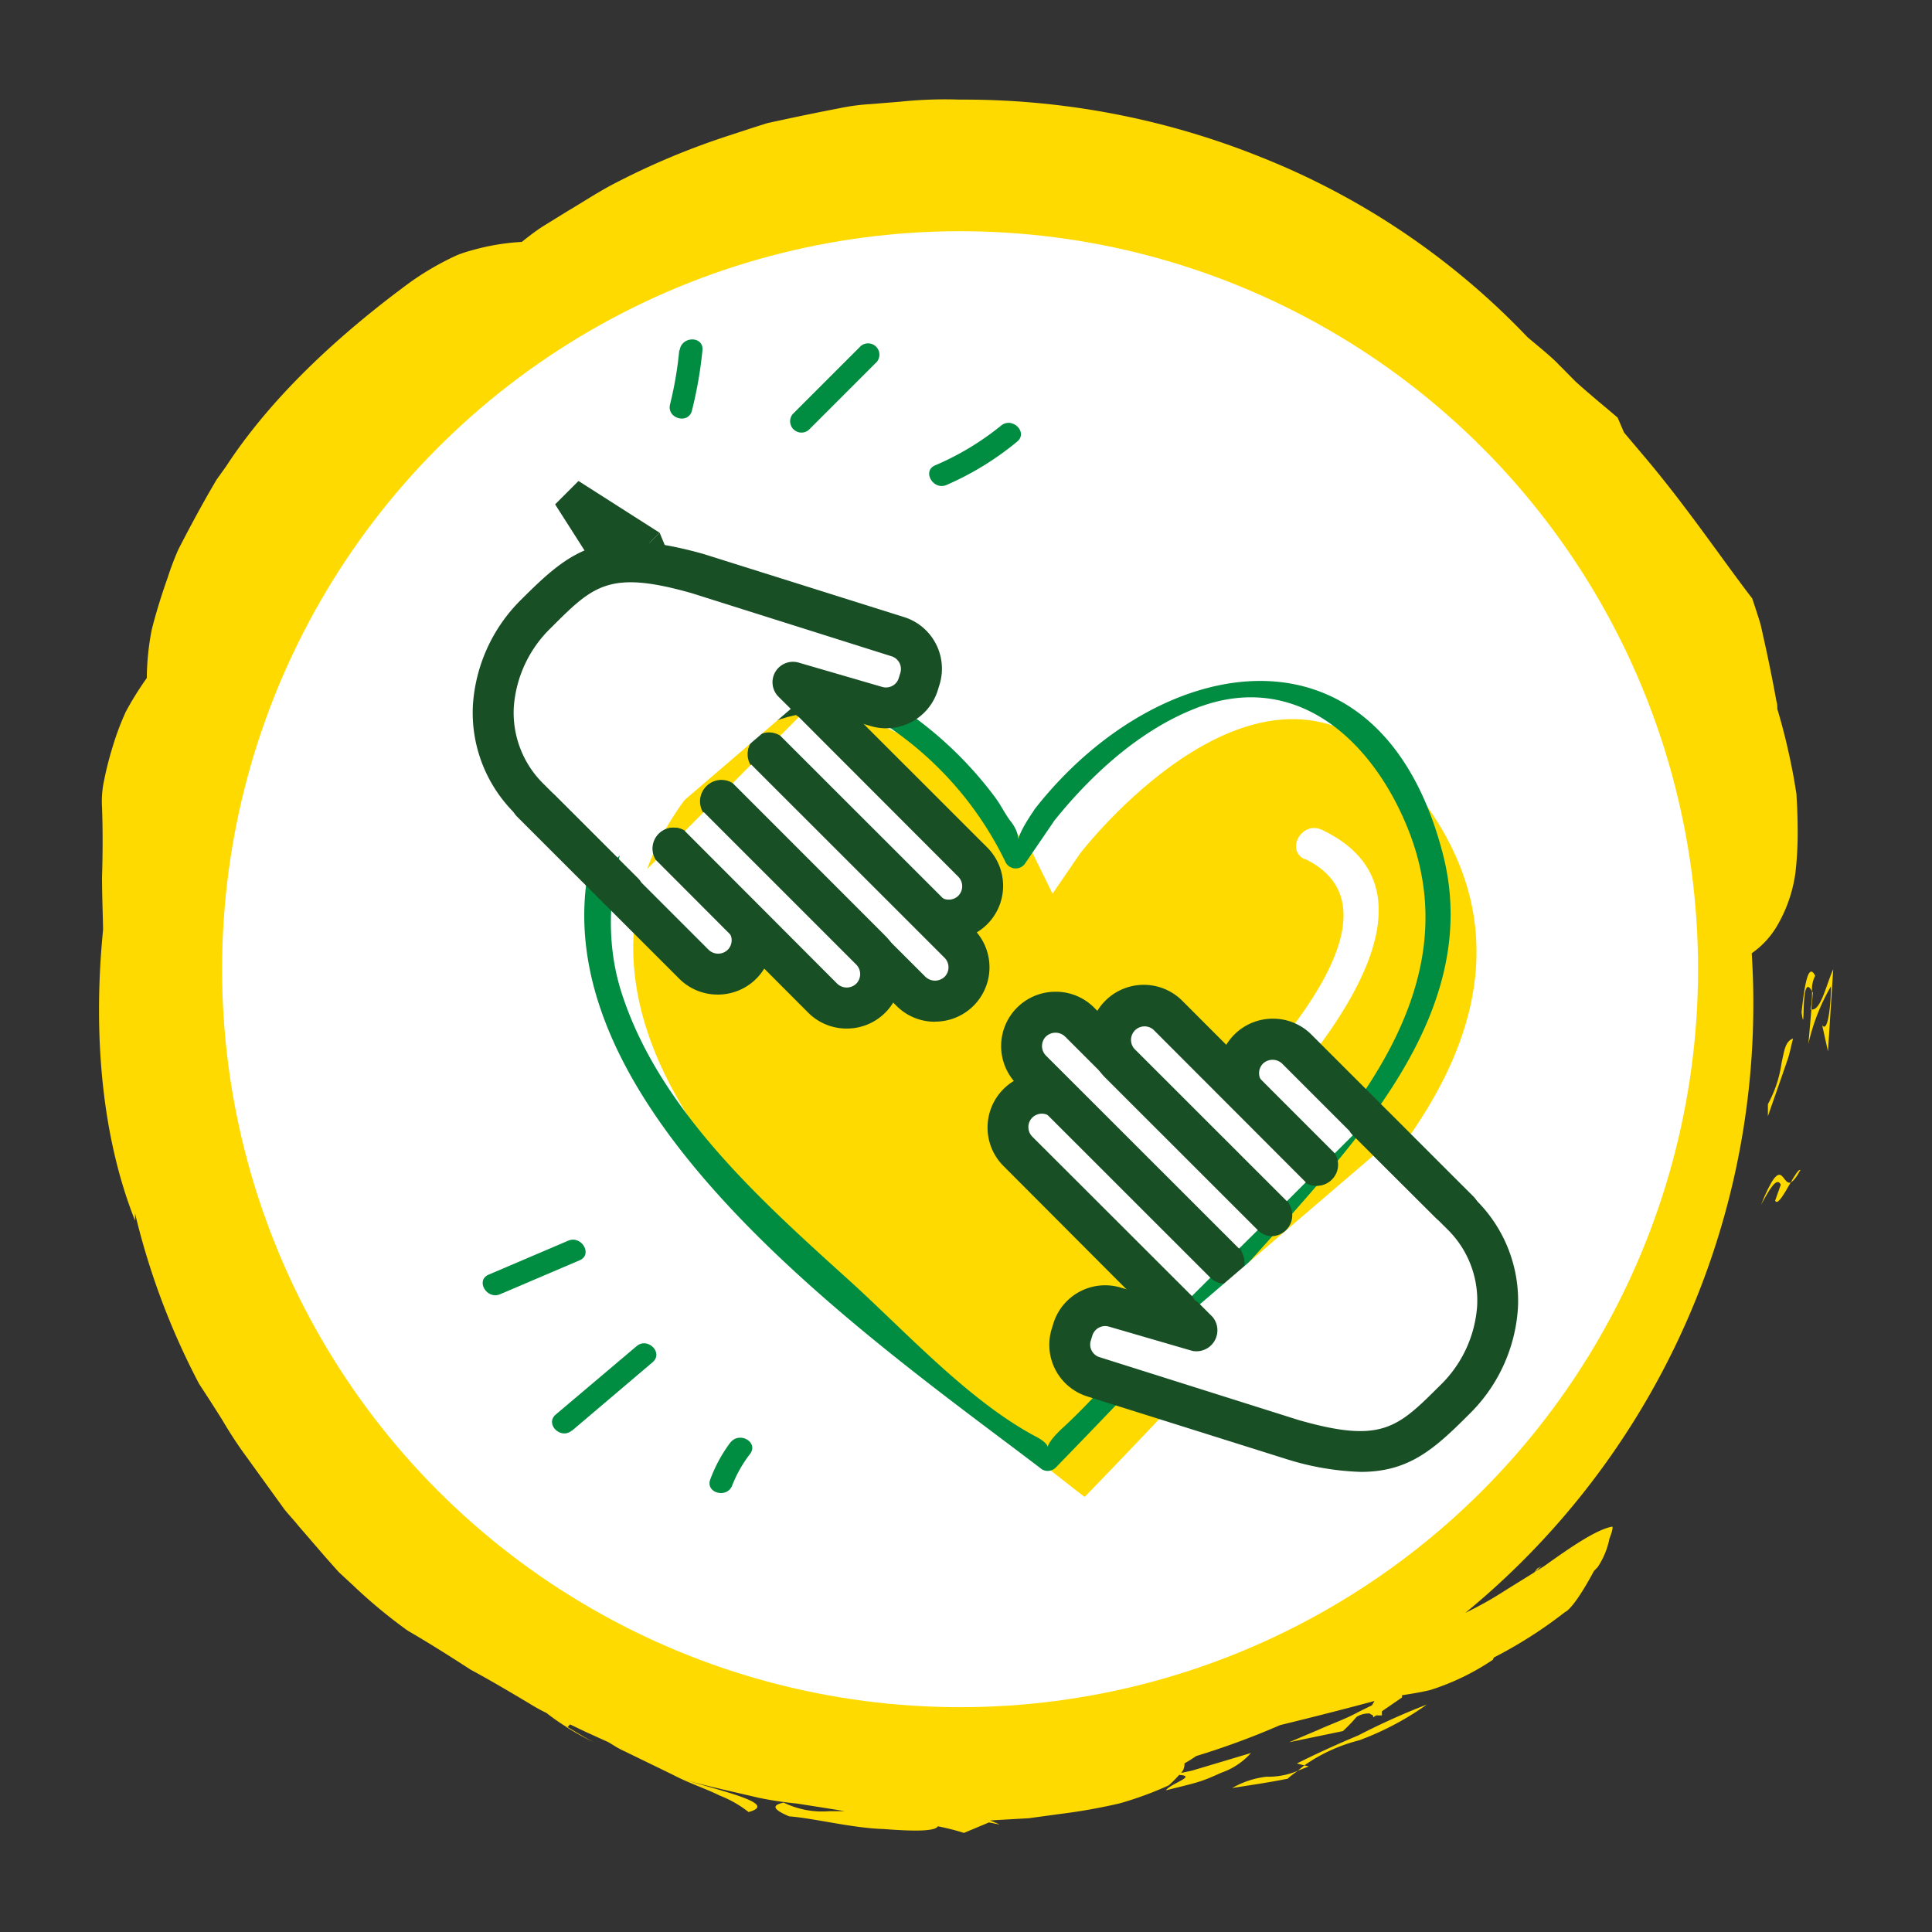 <svg id="Layer_1" data-name="Layer 1" xmlns="http://www.w3.org/2000/svg" viewBox="0 0 184.25 184.25"><rect x="0" y="0" width="184.25" height="184.25" fill="#333333" stroke="none"/><defs><style>.cls-1{fill:#a2c636;}.cls-2{fill:#ffda00;}.cls-3{fill:#fff;}.cls-4{fill:#184f25;}.cls-5{fill:#008d41;}</style></defs><title>52 Climate Actions icons F</title><path class="cls-1" d="M115.05,53.59c.32-2.33-4.69-4-7.26-4.13a43.74,43.74,0,0,0-9.38,1.32c2,1.61,6.52.22,9.66.41,3.57.22,6.7,1.79,6,3.35a9.32,9.32,0,0,1-.93,2.31A4.69,4.69,0,0,0,115.05,53.59Z"/><path class="cls-2" d="M172.81,94.53c0,.5,0,1.07-.14,1.75,0,0,.05,0,.08,0l.14-1.61Z"/><path class="cls-2" d="M172.75,96.27l-.29,3.29a19.28,19.28,0,0,1,2.15-5.49c0,1.72-.28,4.48-.83,3.71l.55,2.5.5-7.85C174.16,93.91,173.64,96.42,172.75,96.27Z"/><path class="cls-2" d="M171.81,96.54c.41,2.85-.16-4.14,1-2a2.74,2.74,0,0,1,.3-1.48C172.46,91.75,172.1,93.87,171.81,96.54Z"/><path class="cls-2" d="M170.78,112.75c.22-.09.51-.41.92-1.17C171.53,111.49,171.18,112.07,170.78,112.75Z"/><path class="cls-2" d="M167.94,114.9c.75-1.36,1.5-2.75,1.89-1.92l-.54,1.52c.23.52.9-.72,1.49-1.74C169.9,113.12,170,109.82,167.94,114.9Z"/><path class="cls-2" d="M168.6,105.3l0,1.15,1.28-3.66.64-1.86c.19-.62.32-1.26.48-1.89-.77.28-.83,1.18-1.1,2.34A11.5,11.5,0,0,1,168.6,105.3Z"/><path class="cls-2" d="M124.8,168.46l-.41-.1-.62.5C124.08,168.75,124.39,168.63,124.8,168.46Z"/><path class="cls-2" d="M117.51,170.52c1.75-.28,3.53-.53,5.29-.89.34-.31.64-.52,1-.77a7.15,7.15,0,0,1-3,.58A8.48,8.48,0,0,0,117.51,170.52Z"/><path class="cls-2" d="M123.68,168.18l.71.18a16,16,0,0,1,5.26-2.4,27.51,27.51,0,0,0,6.42-3.4,65.62,65.62,0,0,0-6.53,2.94C127.41,166.39,125.41,167.31,123.68,168.18Z"/><path class="cls-2" d="M167.21,95.45c0-1.53-.06-3-.15-4.54a8.32,8.32,0,0,0,2.33-2.47,13.69,13.69,0,0,0,1.83-5.16,33.11,33.11,0,0,0,.22-3.92q0-1.11-.05-2.37l-.07-1.29-.22-1.34q-.36-2-.85-4c-.23-.91-.47-1.83-.75-2.74,0-.24,0-.47-.08-.71-.27-1.51-.59-3.1-.94-4.76l-.56-2.53c-.24-.84-.53-1.68-.81-2.54-2.7-3.5-6.11-8.55-10-13.19l-2.23-2.64-.61-1.42c-1-.87-2.54-2.11-4-3.43l-1.93-1.95c-.92-.87-1.86-1.6-2.67-2.3A71.64,71.64,0,0,0,120.29,15,75.89,75.89,0,0,0,91.53,9.5a40.88,40.88,0,0,0-5.69.2L83,9.93a19.66,19.66,0,0,0-2.83.37q-2.81.54-5.59,1.14l-1.39.3-1.36.43-2.69.88a71.27,71.27,0,0,0-10.27,4.31c-1.63.82-3.16,1.84-4.7,2.75l-2.27,1.4c-.75.46-1.43,1-2.14,1.56a21.71,21.71,0,0,0-4.65.77,13.83,13.83,0,0,0-1.46.47q-.72.32-1.49.73a26.59,26.59,0,0,0-3.21,2c-6,4.43-12.79,10.39-17.39,17.44l-.91,1.27-.78,1.34q-.76,1.34-1.47,2.66T17,52.42a27.24,27.24,0,0,0-1,2.64c-.62,1.75-1.14,3.43-1.53,5A24.76,24.76,0,0,0,14,64.66a30.77,30.77,0,0,0-2,3.21,26,26,0,0,0-1.27,3.39,31.67,31.67,0,0,0-.8,3.15A9.51,9.51,0,0,0,9.73,77c.08,2.2.07,4.42,0,6.65,0,1.63.07,3.29.1,5l-.07.76c-.81,9-.16,18.75,3.12,27,0-.17,0-.43,0-.69A69.64,69.64,0,0,0,19,132q1.13,1.71,2.23,3.47a40.21,40.21,0,0,0,2.28,3.47l2.42,3.35,1.2,1.66c.42.53.88,1,1.31,1.54l2.59,3,1.27,1.43,1.36,1.26a49.32,49.32,0,0,0,5.22,4.33c2.14,1.24,4.1,2.49,6,3.72,2,1.08,3.81,2.16,5.61,3.23a17.15,17.15,0,0,0,1.62.9A21.66,21.66,0,0,0,54,164.68l.09.07h0a25.94,25.94,0,0,0,2.51,1.39c-.94-.5-1.74-1-2.47-1.43l.23-.26,1.59.76,2.08.94c.37.22.71.45,1.09.65l5,2.43c1.62.85,3.22,1.36,4.5,2a10.79,10.79,0,0,1,2.77,1.58c2.8-.76-2-1.85-6.08-3.07,2.15.61,4.56,1.12,7,1.7A34.44,34.44,0,0,0,76,172l3.69.58.88.15c-.52,0-1,0-1.5,0a8.37,8.37,0,0,1-4.33-.82c-1.27.27-.92.7.52,1.31,2.5.2,6,1.12,9,1.21,2.74.21,4.91.25,5.18-.26h0a22.17,22.17,0,0,1,2.49.63l2.39-1,1,.2a9.11,9.11,0,0,0-.9-.38l.7-.05,3-.17,3-.41a54.69,54.69,0,0,0,5.63-1,32.83,32.83,0,0,0,4.7-1.72,10,10,0,0,0,1-1c1.75.11-.78.79-1.26,1.47,1-.26,2-.48,2.92-.75s1.67-.62,2.36-.93a6.72,6.72,0,0,0,2.83-1.88l-3.78,1.13-1.88.56-1,.21a1.23,1.23,0,0,0,.32-.91c.39-.22.77-.46,1.12-.7a74.62,74.62,0,0,0,8-2.95c3.32-.81,6.21-1.55,9-2.3-.08.14-.16.28-.24.41l-1.26.62c-1.18.66-2.6,1.15-3.78,1.69l-2.85,1.21,5.12-1.06a15.24,15.24,0,0,0,1.3-1.35,2.15,2.15,0,0,1,1.26-.33.45.45,0,0,0,.24.13.62.62,0,0,1,.11.23l.26-.18a5,5,0,0,0,.55,0l0-.39,1.92-1.32c0-.1,0-.16,0-.21.85-.13,1.72-.27,2.67-.49a23.13,23.13,0,0,0,6-2.9c0-.06.06-.14.09-.21a42.49,42.49,0,0,0,6.78-4.33c.62-.28,1.79-2.09,2.76-3.92l.35-.36a7.53,7.53,0,0,0,1.13-2.73c.23-.6.35-1,.27-1.14-1.46.25-3.91,1.91-6.5,3.77l-.87.55.65-.58a4.2,4.2,0,0,1-.45.27l-.26.35c-1.07.67-2.17,1.34-3.21,2a33.75,33.75,0,0,1-3.37,1.86A75.07,75.07,0,0,0,167.21,95.45Z"/><path class="cls-2" d="M131.77,162.06v-.16h0l.62-.11Z"/><circle class="cls-3" cx="91.56" cy="92.43" r="70.38"/><rect class="cls-2" x="87" y="87.03" width="3.8" height="3.51" transform="translate(-36.75 88.88) rotate(-45)"/><rect class="cls-2" x="93.97" y="80.06" width="3.8" height="3.51" transform="translate(-29.78 91.77) rotate(-45)"/><rect class="cls-2" x="89.35" y="83.55" width="6.06" height="3.51" transform="translate(-33.26 90.32) rotate(-45)"/><path class="cls-1" d="M118.83,121.4a6.83,6.83,0,0,0,9.66-9.65L104.58,87.84l-9.66,9.65Z"/><polygon class="cls-1" points="90.7 89.47 94.92 97.49 104.58 87.84 96.55 83.63 90.7 89.47"/><path class="cls-4" d="M120.27,117h0a1.23,1.23,0,0,1-1.73,0L97,95.44l1.73-1.73,21.56,21.56A1.23,1.23,0,0,1,120.27,117Z"/><path class="cls-4" d="M124.08,113.19h0a1.23,1.23,0,0,1-1.73,0L100.79,91.63l1.73-1.73,21.56,21.56A1.23,1.23,0,0,1,124.08,113.19Z"/><rect class="cls-4" x="75.87" y="51.02" width="3.16" height="38.71" transform="translate(-27.08 75.35) rotate(-44.98)"/><polygon class="cls-4" points="62.91 50.81 57.88 55.84 62.65 57.81 64.89 55.58 62.91 50.81"/><polygon class="cls-4" points="62.91 50.81 57.88 55.84 52.94 48.1 55.17 45.87 62.91 50.81"/><path class="cls-2" d="M103,81.4s17-22.19,30.08-8.18,7.52,28-1.64,39c-10.69,12.78-28,30.54-28,30.54S79.36,124.4,69.08,111.35c-8.81-11.19-13.89-25.33-.42-39s29.81,9,29.81,9l1.91,3.88Z"/><path class="cls-5" d="M100.24,78.65c3.55-4.51,8.21-8.85,13.54-11,9.51-3.89,17,2.64,20.52,11.46,3.42,8.61,1.17,16.63-3.66,24.16-5.81,9-14.18,16.91-21.5,24.71-2.52,2.69-5,5.61-7.69,8.1-2.91,2.65-.29,2.17-2.63.94-6.45-3.41-12.56-10.15-17.93-15-8.41-7.6-18.08-16.27-21.63-27.4-4.93-15.45,9.13-36.26,25.29-25.43a32.74,32.74,0,0,1,11.38,13.1,1.09,1.09,0,0,0,1.87,0l2.61-3.82c.79-1.15-1.09-2.24-1.87-1.09-2.73,4-.45,3.12-2.15.95-.5-.64-.93-1.52-1.42-2.2a36.47,36.47,0,0,0-10.21-9.37C73.53,59.83,63,65.73,57.9,77.24c-11.37,25.56,24.6,50,41.47,62.89a1.08,1.08,0,0,0,1.31-.17c8.28-8.51,16.44-17.17,24.23-26.12s16-19.8,12.67-32.49c-6-23-27-19.35-38.87-4.23C97.86,78.2,99.38,79.74,100.24,78.65Z"/><path class="cls-3" d="M73,71.58l15.2,15.19a3.24,3.24,0,0,0,4.58-4.58L77.56,67"/><path class="cls-4" d="M90.47,89.67a5.17,5.17,0,0,1-3.66-1.51L71.61,73a2,2,0,0,1,2.76-2.76l15.2,15.19a1.31,1.31,0,0,0,1.82,0,1.3,1.3,0,0,0,0-1.82L76.18,68.38a2,2,0,1,1,2.76-2.76l15.2,15.19a5.18,5.18,0,0,1-3.67,8.85Z"/><path class="cls-3" d="M68.45,76.12,86.89,94.54A3.24,3.24,0,0,0,91.46,90L73,71.54"/><path class="cls-4" d="M89.17,97.44a5.15,5.15,0,0,1-3.67-1.51L67.07,77.5a2,2,0,0,1,2.76-2.76L88.26,93.16a1.33,1.33,0,0,0,1.82,0,1.29,1.29,0,0,0,0-1.82L71.65,72.92a2,2,0,0,1,2.76-2.76L92.84,88.58a5.18,5.18,0,0,1-3.67,8.85Z"/><path class="cls-3" d="M57.37,83.09l-6.9-6.9c-5-5-4.4-12.66.65-17.71,4.2-4.2,6.36-6.37,15.43-3.78l19,6a3.21,3.21,0,0,1,2.14,4l-.16.52a3.22,3.22,0,0,1-4,2.14l-7.94-2.31,1.3,1.29"/><path class="cls-4" d="M57.38,85A1.94,1.94,0,0,1,56,84.47l-6.9-6.9a13.49,13.49,0,0,1-4-10.33,15.55,15.55,0,0,1,4.68-10.13c4.72-4.71,7.63-7,17.34-4.27l19.07,6a5.16,5.16,0,0,1,3.42,6.42l-.16.52A5.16,5.16,0,0,1,83,69.23l-4.81-1.4a2,2,0,0,1-2.65-.1l-1.3-1.29a1.95,1.95,0,0,1,1.92-3.25l7.94,2.31a1.28,1.28,0,0,0,1-.09,1.24,1.24,0,0,0,.61-.74l.16-.52A1.27,1.27,0,0,0,85,62.58l-19-6c-7.92-2.26-9.42-.74-13.46,3.3A11.66,11.66,0,0,0,49,67.44a9.51,9.51,0,0,0,2.89,7.37l6.9,6.9A2,2,0,0,1,57.38,85Z"/><path class="cls-3" d="M59.43,85.14l-7.89-7.88a10.94,10.94,0,0,1-.88-.79L66.16,92a3.24,3.24,0,0,0,4.58-4.58L64,80.61"/><path class="cls-4" d="M68.45,94.85a5.17,5.17,0,0,1-3.67-1.51L49.28,77.85a2,2,0,0,1,0-2.76,2.1,2.1,0,0,1,2.86.06l.5.47a2.11,2.11,0,0,1,.32.26l7.89,7.88a2,2,0,0,1,.31.4l6.42,6.42a1.31,1.31,0,0,0,1.82,0,1.29,1.29,0,0,0,0-1.82L62.58,82a2,2,0,0,1,2.76-2.76L72.12,86a5.18,5.18,0,0,1-3.67,8.85Z"/><path class="cls-3" d="M63.92,80.65,78.47,95.19A3.24,3.24,0,0,0,83,90.61L68.49,76.07"/><path class="cls-4" d="M80.75,98.09a5.17,5.17,0,0,1-3.67-1.51L62.54,82a2,2,0,0,1,2.76-2.76L79.84,93.81a1.31,1.31,0,0,0,1.82,0,1.3,1.3,0,0,0,0-1.82L67.12,77.45a2,2,0,0,1,2.76-2.76L84.42,89.24a5.18,5.18,0,0,1-3.67,8.85Z"/><path class="cls-5" d="M47.69,123.43l7.59-3.24c1.28-.55.18-2.41-1.09-1.87l-7.59,3.24c-1.28.55-.18,2.41,1.09,1.87Z"/><path class="cls-5" d="M54.56,136.43l7.68-6.52c1.06-.9-.47-2.43-1.53-1.53L53,134.9c-1.06.9.47,2.43,1.53,1.53Z"/><path class="cls-3" d="M124.42,81.9c11,5.25-5.51,21.37-10.15,25.94-1.49,1.47.81,3.77,2.3,2.3,6-5.92,23.77-24.22,9.5-31-1.88-.9-3.53,1.9-1.64,2.81Z"/><path class="cls-3" d="M116.85,120.43l-15.2-15.19a3.24,3.24,0,0,0-4.58,4.58L112.27,125"/><path class="cls-4" d="M112.27,127a1.94,1.94,0,0,1-1.38-.57L95.7,111.2a5.19,5.19,0,0,1,7.34-7.34L118.23,119a2,2,0,0,1-2.76,2.76l-15.2-15.18a1.3,1.3,0,0,0-1.82,0,1.29,1.29,0,0,0,0,1.82l15.2,15.18a2,2,0,0,1-1.38,3.33Z"/><path class="cls-3" d="M121.39,115.89,103,97.47A3.24,3.24,0,0,0,98.37,102l18.43,18.42"/><path class="cls-4" d="M116.81,122.42a1.94,1.94,0,0,1-1.38-.57L97,103.43a5.18,5.18,0,0,1,3.67-8.85h0a5.15,5.15,0,0,1,3.67,1.51l18.43,18.42a2,2,0,0,1-2.76,2.76L101.57,98.85a1.32,1.32,0,0,0-1.82,0,1.29,1.29,0,0,0,0,1.82l18.43,18.42a2,2,0,0,1-1.38,3.33Z"/><path class="cls-3" d="M132.46,108.93l6.9,6.89c5,5,4.4,12.66-.65,17.7-4.2,4.2-6.36,6.36-15.43,3.78l-19-6a3.21,3.21,0,0,1-2.14-4l.16-.52a3.22,3.22,0,0,1,4-2.14l7.94,2.31-1.3-1.29"/><path class="cls-4" d="M129.78,140.37a26.12,26.12,0,0,1-7-1.19l-19.07-6a5.16,5.16,0,0,1-3.42-6.42l.16-.52a5.17,5.17,0,0,1,6.42-3.45l4.82,1.4a2,2,0,0,1,2.65.1l1.29,1.29a2,2,0,0,1-1.92,3.25l-7.94-2.31a1.28,1.28,0,0,0-1.59.83l-.16.52a1.26,1.26,0,0,0,.84,1.56l19,6c7.91,2.26,9.42.74,13.47-3.3a11.65,11.65,0,0,0,3.54-7.57A9.51,9.51,0,0,0,138,117.2l-6.9-6.89a2,2,0,0,1,2.76-2.76l6.9,6.89a13.49,13.49,0,0,1,4,10.33,15.54,15.54,0,0,1-4.68,10.13C136.76,138.23,134.34,140.37,129.78,140.37Z"/><path class="cls-3" d="M130.41,106.87l7.89,7.88a10.94,10.94,0,0,1,.88.79l-15.5-15.49a3.24,3.24,0,0,0-4.58,4.58l6.78,6.77"/><path class="cls-4" d="M139.23,117.46a2.15,2.15,0,0,1-1.48-.58l-.53-.5a2,2,0,0,1-.31-.25L129,108.25a1.92,1.92,0,0,1-.31-.4l-6.42-6.42a1.33,1.33,0,0,0-1.82,0,1.29,1.29,0,0,0,0,1.82l6.78,6.77a2,2,0,0,1-2.76,2.76L117.72,106a5.18,5.18,0,0,1,3.67-8.85h0a5.15,5.15,0,0,1,3.67,1.51l15.5,15.49a2,2,0,0,1,0,2.75A1.88,1.88,0,0,1,139.23,117.46Z"/><path class="cls-3" d="M125.92,111.36,111.37,96.82a3.24,3.24,0,0,0-4.58,4.58l14.55,14.54"/><path class="cls-4" d="M121.34,117.89a1.94,1.94,0,0,1-1.38-.57l-14.55-14.54a5.19,5.19,0,0,1,7.34-7.34L127.3,110a2,2,0,0,1-2.76,2.76L110,98.2a1.29,1.29,0,0,0-1.82,1.82l14.55,14.54a2,2,0,0,1-1.38,3.33Z"/><path class="cls-5" d="M69.65,137.57a14,14,0,0,0-1.91,3.51c-.5,1.3,1.6,1.87,2.09.58a12.09,12.09,0,0,1,1.7-3c.84-1.11-1-2.19-1.87-1.09Z"/><path class="cls-5" d="M64.78,33.4a35.19,35.19,0,0,1-.88,5.17c-.33,1.35,1.76,1.93,2.09.58a39.11,39.11,0,0,0,1-5.74c.13-1.39-2-1.38-2.17,0Z"/><path class="cls-5" d="M77.13,41l6.5-6.5A1.08,1.08,0,0,0,82.09,33l-6.5,6.5A1.08,1.08,0,0,0,77.13,41Z"/><path class="cls-5" d="M90.27,46.25A28.21,28.21,0,0,0,97,42.12c1.08-.88-.46-2.41-1.53-1.53a26.33,26.33,0,0,1-6.29,3.79c-1.28.55-.17,2.42,1.09,1.87Z"/></svg>